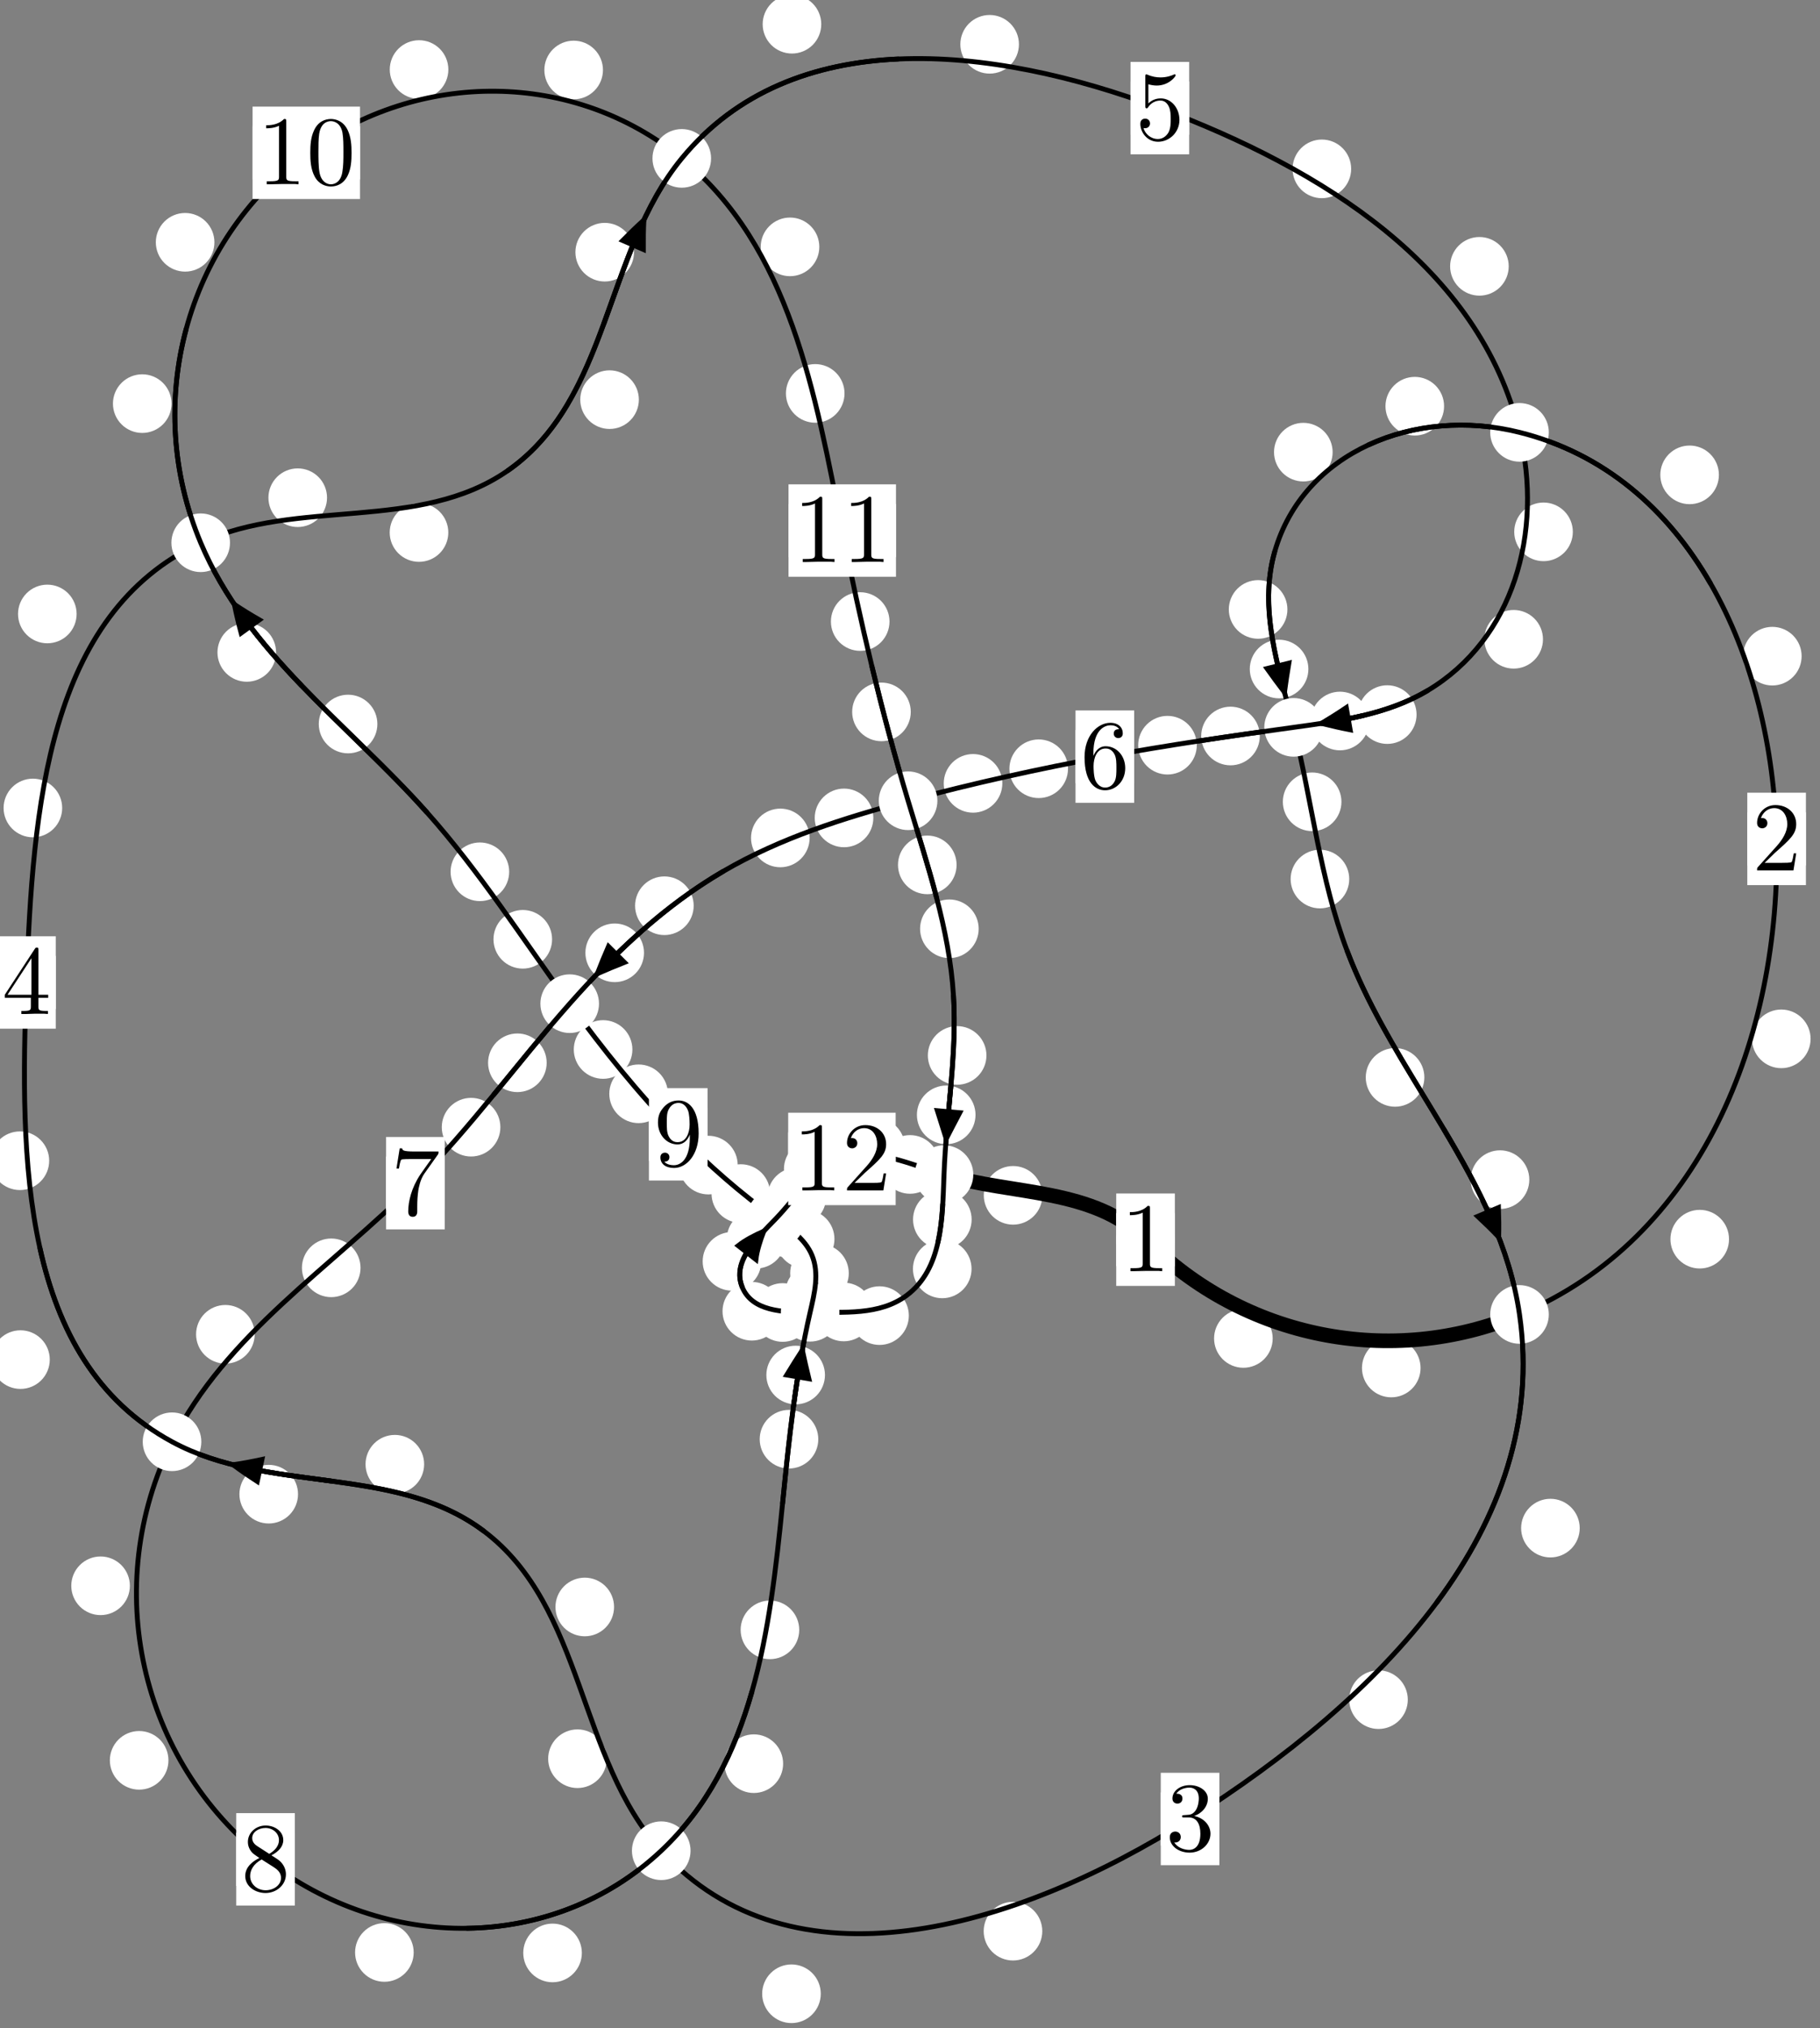 <?xml version="1.0"?>
<!-- Created by MetaPost 1.999 on 2021.07.05:2355 -->
<svg version="1.1" xmlns="http://www.w3.org/2000/svg" xmlns:xlink="http://www.w3.org/1999/xlink" width="185.652" height="206.76" viewBox="0 0 185.652 206.76">
<rect x="0" y="0" width="185.652" height="206.76" fill="#808080" stroke="none"/>
<!-- Original BoundingBox: -155.960739 -72.240692 29.691605 134.519531 -->
  <defs>
    <g transform="scale(0.01,0.01)" id="GLYPHcmr10_48">
      <path style="fill-rule: evenodd;" d="M460 -320C460 -400,455 -480,420 -554C374 -650,292 -666,250 -666C190 -666,117 -640,76 -547C44 -478,39 -400,39 -320C39 -245,43 -155,84 -79C127 2,200 22,249 22C303 22,379 1,423 -94C455 -163,460 -241,460 -320M249 -0C210 -0,151 -25,133 -121C122 -181,122 -273,122 -332C122 -396,122 -462,130 -516C149 -635,224 -644,249 -644C282 -644,348 -626,367 -527C377 -471,377 -395,377 -332C377 -257,377 -189,366 -125C351 -30,294 -0,249 -0"></path>
    </g>
    <g transform="scale(0.01,0.01)" id="GLYPHcmr10_49">
      <path style="fill-rule: evenodd;" d="M294 -640C294 -664,294 -666,271 -666C209 -602,121 -602,89 -602L89 -571C109 -571,168 -571,220 -597L220 -79C220 -43,217 -31,127 -31L95 -31L95 -0L257 -0L130 -3L217 -3L257 -3L297 -3L384 -3L419 -0L419 -31L387 -31C297 -31,294 -42,294 -79"></path>
    </g>
    <g transform="scale(0.01,0.01)" id="GLYPHcmr10_50">
      <path style="fill-rule: evenodd;" d="M127 -77L233 -180C389 -318,449 -372,449 -472C449 -586,359 -666,237 -666C124 -666,50 -574,50 -485C50 -429,100 -429,103 -429C120 -429,155 -441,155 -482C155 -508,137 -534,102 -534C94 -534,92 -534,89 -533C112 -598,166 -635,224 -635C315 -635,358 -554,358 -472C358 -392,308 -313,253 -251L61 -37C50 -26,50 -24,50 -0L421 -0L449 -174L424 -174C419 -144,412 -100,402 -85C395 -77,329 -77,307 -77"></path>
    </g>
    <g transform="scale(0.01,0.01)" id="GLYPHcmr10_51">
      <path style="fill-rule: evenodd;" d="M290 -352C372 -379,430 -449,430 -528C430 -610,342 -666,246 -666C145 -666,69 -606,69 -530C69 -497,91 -478,120 -478C151 -478,171 -500,171 -529C171 -579,124 -579,109 -579C140 -628,206 -641,242 -641C283 -641,338 -619,338 -529C338 -517,336 -459,310 -415C280 -367,246 -364,221 -363C213 -362,189 -360,182 -360C174 -359,167 -358,167 -348C167 -337,174 -337,191 -337L235 -337C317 -337,354 -269,354 -171C354 -35,285 -6,241 -6C198 -6,123 -23,88 -82C123 -77,154 -99,154 -137C154 -173,127 -193,98 -193C74 -193,42 -179,42 -135C42 -44,135 22,244 22C366 22,457 -69,457 -171C457 -253,394 -331,290 -352"></path>
    </g>
    <g transform="scale(0.01,0.01)" id="GLYPHcmr10_52">
      <path style="fill-rule: evenodd;" d="M294 -165L294 -78C294 -42,292 -31,218 -31L197 -31L197 -0L332 -0L238 -3L290 -3L332 -3L374 -3L427 -3L468 -0L468 -31L447 -31C373 -31,371 -42,371 -78L371 -165L471 -165L471 -196L371 -196L371 -651C371 -671,371 -677,355 -677C346 -677,343 -677,335 -665L28 -196L28 -165M300 -196L56 -196L300 -569"></path>
    </g>
    <g transform="scale(0.01,0.01)" id="GLYPHcmr10_53">
      <path style="fill-rule: evenodd;" d="M449 -201C449 -320,367 -420,259 -420C211 -420,168 -404,132 -369L132 -564C152 -558,185 -551,217 -551C340 -551,410 -642,410 -655C410 -661,407 -666,400 -666C399 -666,397 -666,392 -663C372 -654,323 -634,256 -634C216 -634,170 -641,123 -662C115 -665,113 -665,111 -665C101 -665,101 -657,101 -641L101 -345C101 -327,101 -319,115 -319C122 -319,124 -322,128 -328C139 -344,176 -398,257 -398C309 -398,334 -352,342 -334C358 -297,360 -258,360 -208C360 -173,360 -113,336 -71C312 -32,275 -6,229 -6C156 -6,99 -59,82 -118C85 -117,88 -116,99 -116C132 -116,149 -141,149 -165C149 -189,132 -214,99 -214C85 -214,50 -207,50 -161C50 -75,119 22,231 22C347 22,449 -74,449 -201"></path>
    </g>
    <g transform="scale(0.01,0.01)" id="GLYPHcmr10_54">
      <path style="fill-rule: evenodd;" d="M132 -328L132 -352C132 -605,256 -641,307 -641C331 -641,373 -635,395 -601C380 -601,340 -601,340 -556C340 -525,364 -510,386 -510C402 -510,432 -519,432 -558C432 -618,388 -666,305 -666C177 -666,42 -537,42 -316C42 -49,158 22,251 22C362 22,457 -72,457 -204C457 -331,368 -427,257 -427C189 -427,152 -376,132 -328M251 -6C188 -6,158 -66,152 -81C134 -128,134 -208,134 -226C134 -304,166 -404,256 -404C272 -404,318 -404,349 -342C367 -305,367 -254,367 -205C367 -157,367 -107,350 -71C320 -11,274 -6,251 -6"></path>
    </g>
    <g transform="scale(0.01,0.01)" id="GLYPHcmr10_55">
      <path style="fill-rule: evenodd;" d="M476 -609C485 -621,485 -623,485 -644L242 -644C120 -644,118 -657,114 -676L89 -676L56 -470L81 -470C84 -486,93 -549,106 -561C113 -567,191 -567,204 -567L411 -567C400 -551,321 -442,299 -409C209 -274,176 -135,176 -33C176 -23,176 22,222 22C268 22,268 -23,268 -33L268 -84C268 -139,271 -194,279 -248C283 -271,297 -357,341 -419"></path>
    </g>
    <g transform="scale(0.01,0.01)" id="GLYPHcmr10_56">
      <path style="fill-rule: evenodd;" d="M163 -457C117 -487,113 -521,113 -538C113 -599,178 -641,249 -641C322 -641,386 -589,386 -517C386 -460,347 -412,287 -377M309 -362C381 -399,430 -451,430 -517C430 -609,341 -666,250 -666C150 -666,69 -592,69 -499C69 -481,71 -436,113 -389C124 -377,161 -352,186 -335C128 -306,42 -250,42 -151C42 -45,144 22,249 22C362 22,457 -61,457 -168C457 -204,446 -249,408 -291C389 -312,373 -322,309 -362M209 -320L332 -242C360 -223,407 -193,407 -132C407 -58,332 -6,250 -6C164 -6,92 -68,92 -151C92 -209,124 -273,209 -320"></path>
    </g>
    <g transform="scale(0.01,0.01)" id="GLYPHcmr10_57">
      <path style="fill-rule: evenodd;" d="M367 -318L367 -286C367 -52,263 -6,205 -6C188 -6,134 -8,107 -42C151 -42,159 -71,159 -88C159 -119,135 -134,113 -134C97 -134,67 -125,67 -86C67 -19,121 22,206 22C335 22,457 -114,457 -329C457 -598,342 -666,253 -666C198 -666,149 -648,106 -603C65 -558,42 -516,42 -441C42 -316,130 -218,242 -218C303 -218,344 -260,367 -318M243 -241C227 -241,181 -241,150 -304C132 -341,132 -391,132 -440C132 -494,132 -541,153 -578C180 -628,218 -641,253 -641C299 -641,332 -607,349 -562C361 -530,365 -467,365 -421C365 -338,331 -241,243 -241"></path>
    </g>
  </defs>
  <path d="M129.822 136.447C129.822 135.655,129.507 134.894,128.946 134.334C128.386 133.773,127.625 133.459,126.833 133.459C126.04 133.459,125.28 133.773,124.719 134.334C124.159 134.894,123.844 135.655,123.844 136.447C123.844 137.24,124.159 138,124.719 138.561C125.28 139.121,126.04 139.436,126.833 139.436C127.625 139.436,128.386 139.121,128.946 138.561C129.507 138,129.822 137.24,129.822 136.447Z" style="fill: rgb(100%,100%,100%);stroke: none;"></path>
  <path d="M119.842 126.38C119.842 125.588,119.527 124.827,118.966 124.267C118.406 123.707,117.646 123.392,116.853 123.392C116.06 123.392,115.3 123.707,114.74 124.267C114.179 124.827,113.864 125.588,113.864 126.38C113.864 127.173,114.179 127.933,114.74 128.494C115.3 129.054,116.06 129.369,116.853 129.369C117.646 129.369,118.406 129.054,118.966 128.494C119.527 127.933,119.842 127.173,119.842 126.38Z" style="fill: rgb(100%,100%,100%);stroke: none;"></path>
  <path d="M176.372 126.326C176.372 125.533,176.058 124.773,175.497 124.213C174.937 123.652,174.176 123.337,173.384 123.337C172.591 123.337,171.831 123.652,171.27 124.213C170.71 124.773,170.395 125.533,170.395 126.326C170.395 127.119,170.71 127.879,171.27 128.439C171.831 129,172.591 129.315,173.384 129.315C174.176 129.315,174.937 129,175.497 128.439C176.058 127.879,176.372 127.119,176.372 126.326Z" style="fill: rgb(100%,100%,100%);stroke: none;"></path>
  <path d="M144.907 139.461C144.907 138.668,144.592 137.908,144.032 137.347C143.471 136.787,142.711 136.472,141.919 136.472C141.126 136.472,140.366 136.787,139.805 137.347C139.245 137.908,138.93 138.668,138.93 139.461C138.93 140.253,139.245 141.013,139.805 141.574C140.366 142.134,141.126 142.449,141.919 142.449C142.711 142.449,143.471 142.134,144.032 141.574C144.592 141.013,144.907 140.253,144.907 139.461Z" style="fill: rgb(100%,100%,100%);stroke: none;"></path>
  <path d="M183.778 66.892C183.778 66.1,183.463 65.34,182.903 64.779C182.342 64.219,181.582 63.904,180.789 63.904C179.997 63.904,179.237 64.219,178.676 64.779C178.116 65.34,177.801 66.1,177.801 66.892C177.801 67.685,178.116 68.445,178.676 69.006C179.237 69.566,179.997 69.881,180.789 69.881C181.582 69.881,182.342 69.566,182.903 69.006C183.463 68.445,183.778 67.685,183.778 66.892Z" style="fill: rgb(100%,100%,100%);stroke: none;"></path>
  <path d="M184.692 105.904C184.692 105.111,184.377 104.351,183.816 103.791C183.256 103.23,182.496 102.915,181.703 102.915C180.91 102.915,180.15 103.23,179.59 103.791C179.029 104.351,178.714 105.111,178.714 105.904C178.714 106.697,179.029 107.457,179.59 108.017C180.15 108.578,180.91 108.893,181.703 108.893C182.496 108.893,183.256 108.578,183.816 108.017C184.377 107.457,184.692 106.697,184.692 105.904Z" style="fill: rgb(100%,100%,100%);stroke: none;"></path>
  <path d="M147.306 41.41C147.306 40.617,146.991 39.857,146.43 39.297C145.87 38.736,145.11 38.421,144.317 38.421C143.524 38.421,142.764 38.736,142.204 39.297C141.643 39.857,141.328 40.617,141.328 41.41C141.328 42.203,141.643 42.963,142.204 43.523C142.764 44.084,143.524 44.399,144.317 44.399C145.11 44.399,145.87 44.084,146.43 43.523C146.991 42.963,147.306 42.203,147.306 41.41Z" style="fill: rgb(100%,100%,100%);stroke: none;"></path>
  <path d="M175.34 48.409C175.34 47.616,175.025 46.856,174.464 46.295C173.904 45.735,173.144 45.42,172.351 45.42C171.558 45.42,170.798 45.735,170.238 46.295C169.677 46.856,169.362 47.616,169.362 48.409C169.362 49.201,169.677 49.962,170.238 50.522C170.798 51.083,171.558 51.398,172.351 51.398C173.144 51.398,173.904 51.083,174.464 50.522C175.025 49.962,175.34 49.201,175.34 48.409Z" style="fill: rgb(100%,100%,100%);stroke: none;"></path>
  <path d="M131.324 62.128C131.324 61.336,131.009 60.575,130.449 60.015C129.888 59.455,129.128 59.14,128.335 59.14C127.543 59.14,126.782 59.455,126.222 60.015C125.662 60.575,125.347 61.336,125.347 62.128C125.347 62.921,125.662 63.681,126.222 64.242C126.782 64.802,127.543 65.117,128.335 65.117C129.128 65.117,129.888 64.802,130.449 64.242C131.009 63.681,131.324 62.921,131.324 62.128Z" style="fill: rgb(100%,100%,100%);stroke: none;"></path>
  <path d="M135.937 46.094C135.937 45.302,135.622 44.542,135.062 43.981C134.501 43.421,133.741 43.106,132.948 43.106C132.156 43.106,131.395 43.421,130.835 43.981C130.274 44.542,129.959 45.302,129.959 46.094C129.959 46.887,130.274 47.647,130.835 48.208C131.395 48.768,132.156 49.083,132.948 49.083C133.741 49.083,134.501 48.768,135.062 48.208C135.622 47.647,135.937 46.887,135.937 46.094Z" style="fill: rgb(100%,100%,100%);stroke: none;"></path>
  <path d="M136.836 81.74C136.836 80.947,136.521 80.187,135.961 79.626C135.4 79.066,134.64 78.751,133.848 78.751C133.055 78.751,132.295 79.066,131.734 79.626C131.174 80.187,130.859 80.947,130.859 81.74C130.859 82.532,131.174 83.292,131.734 83.853C132.295 84.413,133.055 84.728,133.848 84.728C134.64 84.728,135.4 84.413,135.961 83.853C136.521 83.292,136.836 82.532,136.836 81.74Z" style="fill: rgb(100%,100%,100%);stroke: none;"></path>
  <path d="M133.463 68.204C133.463 67.411,133.148 66.651,132.588 66.09C132.027 65.53,131.267 65.215,130.475 65.215C129.682 65.215,128.922 65.53,128.361 66.09C127.801 66.651,127.486 67.411,127.486 68.204C127.486 68.996,127.801 69.756,128.361 70.317C128.922 70.877,129.682 71.192,130.475 71.192C131.267 71.192,132.027 70.877,132.588 70.317C133.148 69.756,133.463 68.996,133.463 68.204Z" style="fill: rgb(100%,100%,100%);stroke: none;"></path>
  <path d="M145.294 109.833C145.294 109.041,144.979 108.281,144.418 107.72C143.858 107.16,143.098 106.845,142.305 106.845C141.512 106.845,140.752 107.16,140.192 107.72C139.631 108.281,139.316 109.041,139.316 109.833C139.316 110.626,139.631 111.386,140.192 111.947C140.752 112.507,141.512 112.822,142.305 112.822C143.098 112.822,143.858 112.507,144.418 111.947C144.979 111.386,145.294 110.626,145.294 109.833Z" style="fill: rgb(100%,100%,100%);stroke: none;"></path>
  <path d="M137.631 89.613C137.631 88.82,137.316 88.06,136.755 87.5C136.195 86.939,135.435 86.624,134.642 86.624C133.849 86.624,133.089 86.939,132.529 87.5C131.968 88.06,131.653 88.82,131.653 89.613C131.653 90.406,131.968 91.166,132.529 91.726C133.089 92.287,133.849 92.602,134.642 92.602C135.435 92.602,136.195 92.287,136.755 91.726C137.316 91.166,137.631 90.406,137.631 89.613Z" style="fill: rgb(100%,100%,100%);stroke: none;"></path>
  <path d="M161.141 155.782C161.141 154.989,160.826 154.229,160.266 153.669C159.705 153.108,158.945 152.793,158.153 152.793C157.36 152.793,156.6 153.108,156.039 153.669C155.479 154.229,155.164 154.989,155.164 155.782C155.164 156.575,155.479 157.335,156.039 157.895C156.6 158.456,157.36 158.771,158.153 158.771C158.945 158.771,159.705 158.456,160.266 157.895C160.826 157.335,161.141 156.575,161.141 155.782Z" style="fill: rgb(100%,100%,100%);stroke: none;"></path>
  <path d="M156 120.257C156 119.465,155.685 118.704,155.124 118.144C154.564 117.583,153.804 117.268,153.011 117.268C152.218 117.268,151.458 117.583,150.898 118.144C150.337 118.704,150.022 119.465,150.022 120.257C150.022 121.05,150.337 121.81,150.898 122.371C151.458 122.931,152.218 123.246,153.011 123.246C153.804 123.246,154.564 122.931,155.124 122.371C155.685 121.81,156 121.05,156 120.257Z" style="fill: rgb(100%,100%,100%);stroke: none;"></path>
  <path d="M106.32 196.871C106.32 196.078,106.005 195.318,105.444 194.758C104.884 194.197,104.123 193.882,103.331 193.882C102.538 193.882,101.778 194.197,101.217 194.758C100.657 195.318,100.342 196.078,100.342 196.871C100.342 197.664,100.657 198.424,101.217 198.984C101.778 199.545,102.538 199.86,103.331 199.86C104.123 199.86,104.884 199.545,105.444 198.984C106.005 198.424,106.32 197.664,106.32 196.871Z" style="fill: rgb(100%,100%,100%);stroke: none;"></path>
  <path d="M143.605 173.27C143.605 172.477,143.291 171.717,142.73 171.156C142.17 170.596,141.409 170.281,140.617 170.281C139.824 170.281,139.064 170.596,138.503 171.156C137.943 171.717,137.628 172.477,137.628 173.27C137.628 174.062,137.943 174.822,138.503 175.383C139.064 175.943,139.824 176.258,140.617 176.258C141.409 176.258,142.17 175.943,142.73 175.383C143.291 174.822,143.605 174.062,143.605 173.27Z" style="fill: rgb(100%,100%,100%);stroke: none;"></path>
  <path d="M61.895 179.291C61.895 178.498,61.58 177.738,61.02 177.178C60.459 176.617,59.699 176.302,58.906 176.302C58.114 176.302,57.353 176.617,56.793 177.178C56.232 177.738,55.917 178.498,55.917 179.291C55.917 180.084,56.232 180.844,56.793 181.404C57.353 181.965,58.114 182.28,58.906 182.28C59.699 182.28,60.459 181.965,61.02 181.404C61.58 180.844,61.895 180.084,61.895 179.291Z" style="fill: rgb(100%,100%,100%);stroke: none;"></path>
  <path d="M83.725 203.252C83.725 202.459,83.41 201.699,82.849 201.139C82.289 200.578,81.529 200.263,80.736 200.263C79.943 200.263,79.183 200.578,78.623 201.139C78.062 201.699,77.747 202.459,77.747 203.252C77.747 204.045,78.062 204.805,78.623 205.365C79.183 205.926,79.943 206.241,80.736 206.241C81.529 206.241,82.289 205.926,82.849 205.365C83.41 204.805,83.725 204.045,83.725 203.252Z" style="fill: rgb(100%,100%,100%);stroke: none;"></path>
  <path d="M43.265 149.269C43.265 148.476,42.95 147.716,42.39 147.155C41.829 146.595,41.069 146.28,40.276 146.28C39.484 146.28,38.723 146.595,38.163 147.155C37.603 147.716,37.288 148.476,37.288 149.269C37.288 150.061,37.603 150.821,38.163 151.382C38.723 151.942,39.484 152.257,40.276 152.257C41.069 152.257,41.829 151.942,42.39 151.382C42.95 150.821,43.265 150.061,43.265 149.269Z" style="fill: rgb(100%,100%,100%);stroke: none;"></path>
  <path d="M62.638 163.822C62.638 163.029,62.323 162.269,61.763 161.708C61.203 161.148,60.442 160.833,59.65 160.833C58.857 160.833,58.097 161.148,57.536 161.708C56.976 162.269,56.661 163.029,56.661 163.822C56.661 164.614,56.976 165.374,57.536 165.935C58.097 166.495,58.857 166.81,59.65 166.81C60.442 166.81,61.203 166.495,61.763 165.935C62.323 165.374,62.638 164.614,62.638 163.822Z" style="fill: rgb(100%,100%,100%);stroke: none;"></path>
  <path d="M5.077 138.604C5.077 137.811,4.762 137.051,4.201 136.49C3.641 135.93,2.881 135.615,2.088 135.615C1.295 135.615,0.535 135.93,-0.025 136.49C-0.586 137.051,-0.901 137.811,-0.901 138.604C-0.901 139.396,-0.586 140.156,-0.025 140.717C0.535 141.277,1.295 141.592,2.088 141.592C2.881 141.592,3.641 141.277,4.201 140.717C4.762 140.156,5.077 139.396,5.077 138.604Z" style="fill: rgb(100%,100%,100%);stroke: none;"></path>
  <path d="M30.4 152.322C30.4 151.529,30.085 150.769,29.524 150.209C28.964 149.648,28.204 149.333,27.411 149.333C26.618 149.333,25.858 149.648,25.298 150.209C24.737 150.769,24.422 151.529,24.422 152.322C24.422 153.115,24.737 153.875,25.298 154.435C25.858 154.996,26.618 155.311,27.411 155.311C28.204 155.311,28.964 154.996,29.524 154.435C30.085 153.875,30.4 153.115,30.4 152.322Z" style="fill: rgb(100%,100%,100%);stroke: none;"></path>
  <path d="M6.343 82.369C6.343 81.576,6.028 80.816,5.468 80.256C4.907 79.695,4.147 79.38,3.354 79.38C2.562 79.38,1.802 79.695,1.241 80.256C0.681 80.816,0.366 81.576,0.366 82.369C0.366 83.162,0.681 83.922,1.241 84.482C1.802 85.043,2.562 85.358,3.354 85.358C4.147 85.358,4.907 85.043,5.468 84.482C6.028 83.922,6.343 83.162,6.343 82.369Z" style="fill: rgb(100%,100%,100%);stroke: none;"></path>
  <path d="M5.017 118.329C5.017 117.537,4.702 116.776,4.141 116.216C3.581 115.656,2.821 115.341,2.028 115.341C1.235 115.341,0.475 115.656,-0.085 116.216C-0.646 116.776,-0.961 117.537,-0.961 118.329C-0.961 119.122,-0.646 119.882,-0.085 120.443C0.475 121.003,1.235 121.318,2.028 121.318C2.821 121.318,3.581 121.003,4.141 120.443C4.702 119.882,5.017 119.122,5.017 118.329Z" style="fill: rgb(100%,100%,100%);stroke: none;"></path>
  <path d="M33.359 50.737C33.359 49.945,33.044 49.184,32.484 48.624C31.923 48.064,31.163 47.749,30.37 47.749C29.578 47.749,28.817 48.064,28.257 48.624C27.696 49.184,27.381 49.945,27.381 50.737C27.381 51.53,27.696 52.29,28.257 52.851C28.817 53.411,29.578 53.726,30.37 53.726C31.163 53.726,31.923 53.411,32.484 52.851C33.044 52.29,33.359 51.53,33.359 50.737Z" style="fill: rgb(100%,100%,100%);stroke: none;"></path>
  <path d="M7.816 62.59C7.816 61.798,7.501 61.038,6.941 60.477C6.38 59.917,5.62 59.602,4.827 59.602C4.035 59.602,3.274 59.917,2.714 60.477C2.154 61.038,1.839 61.798,1.839 62.59C1.839 63.383,2.154 64.143,2.714 64.704C3.274 65.264,4.035 65.579,4.827 65.579C5.62 65.579,6.38 65.264,6.941 64.704C7.501 64.143,7.816 63.383,7.816 62.59Z" style="fill: rgb(100%,100%,100%);stroke: none;"></path>
  <path d="M65.168 40.741C65.168 39.949,64.853 39.189,64.292 38.628C63.732 38.068,62.972 37.753,62.179 37.753C61.386 37.753,60.626 38.068,60.066 38.628C59.505 39.189,59.19 39.949,59.19 40.741C59.19 41.534,59.505 42.294,60.066 42.855C60.626 43.415,61.386 43.73,62.179 43.73C62.972 43.73,63.732 43.415,64.292 42.855C64.853 42.294,65.168 41.534,65.168 40.741Z" style="fill: rgb(100%,100%,100%);stroke: none;"></path>
  <path d="M45.73 54.287C45.73 53.494,45.415 52.734,44.854 52.174C44.294 51.613,43.534 51.298,42.741 51.298C41.948 51.298,41.188 51.613,40.628 52.174C40.067 52.734,39.752 53.494,39.752 54.287C39.752 55.08,40.067 55.84,40.628 56.4C41.188 56.961,41.948 57.276,42.741 57.276C43.534 57.276,44.294 56.961,44.854 56.4C45.415 55.84,45.73 55.08,45.73 54.287Z" style="fill: rgb(100%,100%,100%);stroke: none;"></path>
  <path d="M83.774 2.469C83.774 1.677,83.459 0.916,82.899 0.356C82.338 -0.205,81.578 -0.52,80.785 -0.52C79.993 -0.52,79.232 -0.205,78.672 0.356C78.112 0.916,77.797 1.677,77.797 2.469C77.797 3.262,78.112 4.022,78.672 4.583C79.232 5.143,79.993 5.458,80.785 5.458C81.578 5.458,82.338 5.143,82.899 4.583C83.459 4.022,83.774 3.262,83.774 2.469Z" style="fill: rgb(100%,100%,100%);stroke: none;"></path>
  <path d="M64.674 25.709C64.674 24.917,64.359 24.157,63.798 23.596C63.238 23.036,62.478 22.721,61.685 22.721C60.892 22.721,60.132 23.036,59.572 23.596C59.011 24.157,58.696 24.917,58.696 25.709C58.696 26.502,59.011 27.262,59.572 27.823C60.132 28.383,60.892 28.698,61.685 28.698C62.478 28.698,63.238 28.383,63.798 27.823C64.359 27.262,64.674 26.502,64.674 25.709Z" style="fill: rgb(100%,100%,100%);stroke: none;"></path>
  <path d="M137.827 17.215C137.827 16.422,137.512 15.662,136.952 15.102C136.391 14.541,135.631 14.226,134.839 14.226C134.046 14.226,133.286 14.541,132.725 15.102C132.165 15.662,131.85 16.422,131.85 17.215C131.85 18.008,132.165 18.768,132.725 19.328C133.286 19.889,134.046 20.204,134.839 20.204C135.631 20.204,136.391 19.889,136.952 19.328C137.512 18.768,137.827 18.008,137.827 17.215Z" style="fill: rgb(100%,100%,100%);stroke: none;"></path>
  <path d="M103.939 4.517C103.939 3.724,103.624 2.964,103.063 2.403C102.503 1.843,101.742 1.528,100.95 1.528C100.157 1.528,99.397 1.843,98.836 2.403C98.276 2.964,97.961 3.724,97.961 4.517C97.961 5.309,98.276 6.069,98.836 6.63C99.397 7.19,100.157 7.505,100.95 7.505C101.742 7.505,102.503 7.19,103.063 6.63C103.624 6.069,103.939 5.309,103.939 4.517Z" style="fill: rgb(100%,100%,100%);stroke: none;"></path>
  <path d="M160.439 54.219C160.439 53.427,160.124 52.666,159.564 52.106C159.003 51.545,158.243 51.231,157.45 51.231C156.658 51.231,155.898 51.545,155.337 52.106C154.777 52.666,154.462 53.427,154.462 54.219C154.462 55.012,154.777 55.772,155.337 56.333C155.898 56.893,156.658 57.208,157.45 57.208C158.243 57.208,159.003 56.893,159.564 56.333C160.124 55.772,160.439 55.012,160.439 54.219Z" style="fill: rgb(100%,100%,100%);stroke: none;"></path>
  <path d="M153.899 27.151C153.899 26.359,153.584 25.598,153.024 25.038C152.464 24.477,151.703 24.162,150.911 24.162C150.118 24.162,149.358 24.477,148.797 25.038C148.237 25.598,147.922 26.359,147.922 27.151C147.922 27.944,148.237 28.704,148.797 29.265C149.358 29.825,150.118 30.14,150.911 30.14C151.703 30.14,152.464 29.825,153.024 29.265C153.584 28.704,153.899 27.944,153.899 27.151Z" style="fill: rgb(100%,100%,100%);stroke: none;"></path>
  <path d="M144.499 72.849C144.499 72.056,144.184 71.296,143.623 70.735C143.063 70.175,142.303 69.86,141.51 69.86C140.717 69.86,139.957 70.175,139.397 70.735C138.836 71.296,138.521 72.056,138.521 72.849C138.521 73.641,138.836 74.401,139.397 74.962C139.957 75.522,140.717 75.837,141.51 75.837C142.303 75.837,143.063 75.522,143.623 74.962C144.184 74.401,144.499 73.641,144.499 72.849Z" style="fill: rgb(100%,100%,100%);stroke: none;"></path>
  <path d="M157.393 65.172C157.393 64.379,157.078 63.619,156.518 63.058C155.957 62.498,155.197 62.183,154.404 62.183C153.612 62.183,152.851 62.498,152.291 63.058C151.73 63.619,151.416 64.379,151.416 65.172C151.416 65.964,151.73 66.724,152.291 67.285C152.851 67.845,153.612 68.16,154.404 68.16C155.197 68.16,155.957 67.845,156.518 67.285C157.078 66.724,157.393 65.964,157.393 65.172Z" style="fill: rgb(100%,100%,100%);stroke: none;"></path>
  <path d="M128.509 75.031C128.509 74.238,128.195 73.478,127.634 72.918C127.074 72.357,126.313 72.042,125.521 72.042C124.728 72.042,123.968 72.357,123.407 72.918C122.847 73.478,122.532 74.238,122.532 75.031C122.532 75.824,122.847 76.584,123.407 77.144C123.968 77.705,124.728 78.02,125.521 78.02C126.313 78.02,127.074 77.705,127.634 77.144C128.195 76.584,128.509 75.824,128.509 75.031Z" style="fill: rgb(100%,100%,100%);stroke: none;"></path>
  <path d="M139.671 73.502C139.671 72.71,139.356 71.949,138.795 71.389C138.235 70.828,137.475 70.513,136.682 70.513C135.889 70.513,135.129 70.828,134.569 71.389C134.008 71.949,133.693 72.71,133.693 73.502C133.693 74.295,134.008 75.055,134.569 75.616C135.129 76.176,135.889 76.491,136.682 76.491C137.475 76.491,138.235 76.176,138.795 75.616C139.356 75.055,139.671 74.295,139.671 73.502Z" style="fill: rgb(100%,100%,100%);stroke: none;"></path>
  <path d="M108.944 78.369C108.944 77.577,108.629 76.817,108.068 76.256C107.508 75.696,106.747 75.381,105.955 75.381C105.162 75.381,104.402 75.696,103.841 76.256C103.281 76.817,102.966 77.577,102.966 78.369C102.966 79.162,103.281 79.922,103.841 80.483C104.402 81.043,105.162 81.358,105.955 81.358C106.747 81.358,107.508 81.043,108.068 80.483C108.629 79.922,108.944 79.162,108.944 78.369Z" style="fill: rgb(100%,100%,100%);stroke: none;"></path>
  <path d="M122.081 75.968C122.081 75.176,121.766 74.416,121.205 73.855C120.645 73.295,119.885 72.98,119.092 72.98C118.299 72.98,117.539 73.295,116.979 73.855C116.418 74.416,116.103 75.176,116.103 75.968C116.103 76.761,116.418 77.521,116.979 78.082C117.539 78.642,118.299 78.957,119.092 78.957C119.885 78.957,120.645 78.642,121.205 78.082C121.766 77.521,122.081 76.761,122.081 75.968Z" style="fill: rgb(100%,100%,100%);stroke: none;"></path>
  <path d="M89.085 83.381C89.085 82.588,88.77 81.828,88.21 81.268C87.65 80.707,86.889 80.392,86.097 80.392C85.304 80.392,84.544 80.707,83.983 81.268C83.423 81.828,83.108 82.588,83.108 83.381C83.108 84.174,83.423 84.934,83.983 85.494C84.544 86.055,85.304 86.37,86.097 86.37C86.889 86.37,87.65 86.055,88.21 85.494C88.77 84.934,89.085 84.174,89.085 83.381Z" style="fill: rgb(100%,100%,100%);stroke: none;"></path>
  <path d="M102.245 79.858C102.245 79.066,101.93 78.306,101.37 77.745C100.809 77.185,100.049 76.87,99.257 76.87C98.464 76.87,97.704 77.185,97.143 77.745C96.583 78.306,96.268 79.066,96.268 79.858C96.268 80.651,96.583 81.411,97.143 81.972C97.704 82.532,98.464 82.847,99.257 82.847C100.049 82.847,100.809 82.532,101.37 81.972C101.93 81.411,102.245 80.651,102.245 79.858Z" style="fill: rgb(100%,100%,100%);stroke: none;"></path>
  <path d="M70.76 92.334C70.76 91.541,70.445 90.781,69.885 90.221C69.324 89.66,68.564 89.345,67.771 89.345C66.979 89.345,66.218 89.66,65.658 90.221C65.097 90.781,64.782 91.541,64.782 92.334C64.782 93.127,65.097 93.887,65.658 94.447C66.218 95.008,66.979 95.323,67.771 95.323C68.564 95.323,69.324 95.008,69.885 94.447C70.445 93.887,70.76 93.127,70.76 92.334Z" style="fill: rgb(100%,100%,100%);stroke: none;"></path>
  <path d="M82.587 85.422C82.587 84.629,82.273 83.869,81.712 83.309C81.152 82.748,80.391 82.433,79.599 82.433C78.806 82.433,78.046 82.748,77.485 83.309C76.925 83.869,76.61 84.629,76.61 85.422C76.61 86.215,76.925 86.975,77.485 87.535C78.046 88.096,78.806 88.411,79.599 88.411C80.391 88.411,81.152 88.096,81.712 87.535C82.273 86.975,82.587 86.215,82.587 85.422Z" style="fill: rgb(100%,100%,100%);stroke: none;"></path>
  <path d="M55.764 108.345C55.764 107.552,55.449 106.792,54.889 106.231C54.328 105.671,53.568 105.356,52.776 105.356C51.983 105.356,51.223 105.671,50.662 106.231C50.102 106.792,49.787 107.552,49.787 108.345C49.787 109.137,50.102 109.897,50.662 110.458C51.223 111.018,51.983 111.333,52.776 111.333C53.568 111.333,54.328 111.018,54.889 110.458C55.449 109.897,55.764 109.137,55.764 108.345Z" style="fill: rgb(100%,100%,100%);stroke: none;"></path>
  <path d="M65.693 97.134C65.693 96.341,65.378 95.581,64.817 95.02C64.257 94.46,63.497 94.145,62.704 94.145C61.911 94.145,61.151 94.46,60.591 95.02C60.03 95.581,59.715 96.341,59.715 97.134C59.715 97.926,60.03 98.687,60.591 99.247C61.151 99.808,61.911 100.122,62.704 100.122C63.497 100.122,64.257 99.808,64.817 99.247C65.378 98.687,65.693 97.926,65.693 97.134Z" style="fill: rgb(100%,100%,100%);stroke: none;"></path>
  <path d="M36.776 129.247C36.776 128.454,36.461 127.694,35.901 127.134C35.34 126.573,34.58 126.258,33.788 126.258C32.995 126.258,32.235 126.573,31.674 127.134C31.114 127.694,30.799 128.454,30.799 129.247C30.799 130.04,31.114 130.8,31.674 131.36C32.235 131.921,32.995 132.236,33.788 132.236C34.58 132.236,35.34 131.921,35.901 131.36C36.461 130.8,36.776 130.04,36.776 129.247Z" style="fill: rgb(100%,100%,100%);stroke: none;"></path>
  <path d="M51.041 114.91C51.041 114.117,50.727 113.357,50.166 112.796C49.606 112.236,48.845 111.921,48.053 111.921C47.26 111.921,46.5 112.236,45.939 112.796C45.379 113.357,45.064 114.117,45.064 114.91C45.064 115.702,45.379 116.463,45.939 117.023C46.5 117.584,47.26 117.899,48.053 117.899C48.845 117.899,49.606 117.584,50.166 117.023C50.727 116.463,51.041 115.702,51.041 114.91Z" style="fill: rgb(100%,100%,100%);stroke: none;"></path>
  <path d="M13.248 161.662C13.248 160.869,12.933 160.109,12.373 159.548C11.812 158.988,11.052 158.673,10.26 158.673C9.467 158.673,8.707 158.988,8.146 159.548C7.586 160.109,7.271 160.869,7.271 161.662C7.271 162.454,7.586 163.214,8.146 163.775C8.707 164.335,9.467 164.65,10.26 164.65C11.052 164.65,11.812 164.335,12.373 163.775C12.933 163.214,13.248 162.454,13.248 161.662Z" style="fill: rgb(100%,100%,100%);stroke: none;"></path>
  <path d="M25.979 136.024C25.979 135.231,25.664 134.471,25.103 133.91C24.543 133.35,23.783 133.035,22.99 133.035C22.197 133.035,21.437 133.35,20.877 133.91C20.316 134.471,20.001 135.231,20.001 136.024C20.001 136.816,20.316 137.577,20.877 138.137C21.437 138.698,22.197 139.012,22.99 139.012C23.783 139.012,24.543 138.698,25.103 138.137C25.664 137.577,25.979 136.816,25.979 136.024Z" style="fill: rgb(100%,100%,100%);stroke: none;"></path>
  <path d="M42.198 199.041C42.198 198.248,41.883 197.488,41.322 196.927C40.762 196.367,40.002 196.052,39.209 196.052C38.416 196.052,37.656 196.367,37.096 196.927C36.535 197.488,36.22 198.248,36.22 199.041C36.22 199.833,36.535 200.594,37.096 201.154C37.656 201.715,38.416 202.03,39.209 202.03C40.002 202.03,40.762 201.715,41.322 201.154C41.883 200.594,42.198 199.833,42.198 199.041Z" style="fill: rgb(100%,100%,100%);stroke: none;"></path>
  <path d="M17.183 179.456C17.183 178.663,16.868 177.903,16.308 177.342C15.747 176.782,14.987 176.467,14.194 176.467C13.402 176.467,12.642 176.782,12.081 177.342C11.521 177.903,11.206 178.663,11.206 179.456C11.206 180.248,11.521 181.008,12.081 181.569C12.642 182.129,13.402 182.444,14.194 182.444C14.987 182.444,15.747 182.129,16.308 181.569C16.868 181.008,17.183 180.248,17.183 179.456Z" style="fill: rgb(100%,100%,100%);stroke: none;"></path>
  <path d="M79.884 179.795C79.884 179.003,79.569 178.242,79.008 177.682C78.448 177.122,77.688 176.807,76.895 176.807C76.102 176.807,75.342 177.122,74.782 177.682C74.221 178.242,73.906 179.003,73.906 179.795C73.906 180.588,74.221 181.348,74.782 181.909C75.342 182.469,76.102 182.784,76.895 182.784C77.688 182.784,78.448 182.469,79.008 181.909C79.569 181.348,79.884 180.588,79.884 179.795Z" style="fill: rgb(100%,100%,100%);stroke: none;"></path>
  <path d="M59.353 199.089C59.353 198.296,59.038 197.536,58.477 196.976C57.917 196.415,57.157 196.1,56.364 196.1C55.571 196.1,54.811 196.415,54.251 196.976C53.69 197.536,53.375 198.296,53.375 199.089C53.375 199.882,53.69 200.642,54.251 201.202C54.811 201.763,55.571 202.078,56.364 202.078C57.157 202.078,57.917 201.763,58.477 201.202C59.038 200.642,59.353 199.882,59.353 199.089Z" style="fill: rgb(100%,100%,100%);stroke: none;"></path>
  <path d="M83.471 146.718C83.471 145.926,83.156 145.165,82.596 144.605C82.035 144.044,81.275 143.729,80.482 143.729C79.69 143.729,78.93 144.044,78.369 144.605C77.809 145.165,77.494 145.926,77.494 146.718C77.494 147.511,77.809 148.271,78.369 148.832C78.93 149.392,79.69 149.707,80.482 149.707C81.275 149.707,82.035 149.392,82.596 148.832C83.156 148.271,83.471 147.511,83.471 146.718Z" style="fill: rgb(100%,100%,100%);stroke: none;"></path>
  <path d="M81.527 166.154C81.527 165.361,81.212 164.601,80.652 164.04C80.091 163.48,79.331 163.165,78.538 163.165C77.746 163.165,76.986 163.48,76.425 164.04C75.865 164.601,75.55 165.361,75.55 166.154C75.55 166.946,75.865 167.707,76.425 168.267C76.986 168.827,77.746 169.142,78.538 169.142C79.331 169.142,80.091 168.827,80.652 168.267C81.212 167.707,81.527 166.946,81.527 166.154Z" style="fill: rgb(100%,100%,100%);stroke: none;"></path>
  <path d="M86.076 131.834C86.076 131.041,85.761 130.281,85.201 129.721C84.64 129.16,83.88 128.845,83.088 128.845C82.295 128.845,81.535 129.16,80.974 129.721C80.414 130.281,80.099 131.041,80.099 131.834C80.099 132.627,80.414 133.387,80.974 133.947C81.535 134.508,82.295 134.823,83.088 134.823C83.88 134.823,84.64 134.508,85.201 133.947C85.761 133.387,86.076 132.627,86.076 131.834Z" style="fill: rgb(100%,100%,100%);stroke: none;"></path>
  <path d="M84.151 140.175C84.151 139.383,83.836 138.623,83.276 138.062C82.715 137.502,81.955 137.187,81.163 137.187C80.37 137.187,79.61 137.502,79.049 138.062C78.489 138.623,78.174 139.383,78.174 140.175C78.174 140.968,78.489 141.728,79.049 142.289C79.61 142.849,80.37 143.164,81.163 143.164C81.955 143.164,82.715 142.849,83.276 142.289C83.836 141.728,84.151 140.968,84.151 140.175Z" style="fill: rgb(100%,100%,100%);stroke: none;"></path>
  <path d="M85.119 126.31C85.119 125.517,84.804 124.757,84.244 124.196C83.683 123.636,82.923 123.321,82.13 123.321C81.338 123.321,80.578 123.636,80.017 124.196C79.457 124.757,79.142 125.517,79.142 126.31C79.142 127.102,79.457 127.862,80.017 128.423C80.578 128.983,81.338 129.298,82.13 129.298C82.923 129.298,83.683 128.983,84.244 128.423C84.804 127.862,85.119 127.102,85.119 126.31Z" style="fill: rgb(100%,100%,100%);stroke: none;"></path>
  <path d="M86.581 129.798C86.581 129.006,86.266 128.246,85.706 127.685C85.145 127.125,84.385 126.81,83.592 126.81C82.8 126.81,82.04 127.125,81.479 127.685C80.919 128.246,80.604 129.006,80.604 129.798C80.604 130.591,80.919 131.351,81.479 131.912C82.04 132.472,82.8 132.787,83.592 132.787C84.385 132.787,85.145 132.472,85.706 131.912C86.266 131.351,86.581 130.591,86.581 129.798Z" style="fill: rgb(100%,100%,100%);stroke: none;"></path>
  <path d="M78.559 121.678C78.559 120.885,78.244 120.125,77.684 119.565C77.123 119.004,76.363 118.689,75.57 118.689C74.778 118.689,74.017 119.004,73.457 119.565C72.896 120.125,72.581 120.885,72.581 121.678C72.581 122.471,72.896 123.231,73.457 123.791C74.017 124.352,74.778 124.667,75.57 124.667C76.363 124.667,77.123 124.352,77.684 123.791C78.244 123.231,78.559 122.471,78.559 121.678Z" style="fill: rgb(100%,100%,100%);stroke: none;"></path>
  <path d="M83.582 125.268C83.582 124.475,83.267 123.715,82.706 123.155C82.146 122.594,81.386 122.279,80.593 122.279C79.8 122.279,79.04 122.594,78.48 123.155C77.919 123.715,77.604 124.475,77.604 125.268C77.604 126.061,77.919 126.821,78.48 127.381C79.04 127.942,79.8 128.257,80.593 128.257C81.386 128.257,82.146 127.942,82.706 127.381C83.267 126.821,83.582 126.061,83.582 125.268Z" style="fill: rgb(100%,100%,100%);stroke: none;"></path>
  <path d="M68.129 111.507C68.129 110.714,67.814 109.954,67.254 109.393C66.693 108.833,65.933 108.518,65.141 108.518C64.348 108.518,63.588 108.833,63.027 109.393C62.467 109.954,62.152 110.714,62.152 111.507C62.152 112.299,62.467 113.059,63.027 113.62C63.588 114.18,64.348 114.495,65.141 114.495C65.933 114.495,66.693 114.18,67.254 113.62C67.814 113.059,68.129 112.299,68.129 111.507Z" style="fill: rgb(100%,100%,100%);stroke: none;"></path>
  <path d="M75.25 118.775C75.25 117.982,74.935 117.222,74.374 116.662C73.814 116.101,73.054 115.786,72.261 115.786C71.468 115.786,70.708 116.101,70.148 116.662C69.587 117.222,69.272 117.982,69.272 118.775C69.272 119.568,69.587 120.328,70.148 120.888C70.708 121.449,71.468 121.764,72.261 121.764C73.054 121.764,73.814 121.449,74.374 120.888C74.935 120.328,75.25 119.568,75.25 118.775Z" style="fill: rgb(100%,100%,100%);stroke: none;"></path>
  <path d="M56.316 95.755C56.316 94.963,56.001 94.203,55.44 93.642C54.88 93.082,54.12 92.767,53.327 92.767C52.534 92.767,51.774 93.082,51.214 93.642C50.653 94.203,50.338 94.963,50.338 95.755C50.338 96.548,50.653 97.308,51.214 97.869C51.774 98.429,52.534 98.744,53.327 98.744C54.12 98.744,54.88 98.429,55.44 97.869C56.001 97.308,56.316 96.548,56.316 95.755Z" style="fill: rgb(100%,100%,100%);stroke: none;"></path>
  <path d="M64.508 106.989C64.508 106.196,64.193 105.436,63.632 104.876C63.072 104.315,62.312 104,61.519 104C60.726 104,59.966 104.315,59.406 104.876C58.845 105.436,58.53 106.196,58.53 106.989C58.53 107.782,58.845 108.542,59.406 109.102C59.966 109.663,60.726 109.978,61.519 109.978C62.312 109.978,63.072 109.663,63.632 109.102C64.193 108.542,64.508 107.782,64.508 106.989Z" style="fill: rgb(100%,100%,100%);stroke: none;"></path>
  <path d="M38.495 73.809C38.495 73.017,38.18 72.256,37.619 71.696C37.059 71.135,36.299 70.821,35.506 70.821C34.713 70.821,33.953 71.135,33.393 71.696C32.832 72.256,32.517 73.017,32.517 73.809C32.517 74.602,32.832 75.362,33.393 75.923C33.953 76.483,34.713 76.798,35.506 76.798C36.299 76.798,37.059 76.483,37.619 75.923C38.18 75.362,38.495 74.602,38.495 73.809Z" style="fill: rgb(100%,100%,100%);stroke: none;"></path>
  <path d="M51.94 88.874C51.94 88.081,51.625 87.321,51.065 86.76C50.504 86.2,49.744 85.885,48.952 85.885C48.159 85.885,47.399 86.2,46.838 86.76C46.278 87.321,45.963 88.081,45.963 88.874C45.963 89.666,46.278 90.426,46.838 90.987C47.399 91.547,48.159 91.862,48.952 91.862C49.744 91.862,50.504 91.547,51.065 90.987C51.625 90.426,51.94 89.666,51.94 88.874Z" style="fill: rgb(100%,100%,100%);stroke: none;"></path>
  <path d="M17.498 41.147C17.498 40.355,17.183 39.594,16.623 39.034C16.062 38.473,15.302 38.158,14.51 38.158C13.717 38.158,12.957 38.473,12.396 39.034C11.836 39.594,11.521 40.355,11.521 41.147C11.521 41.94,11.836 42.7,12.396 43.261C12.957 43.821,13.717 44.136,14.51 44.136C15.302 44.136,16.062 43.821,16.623 43.261C17.183 42.7,17.498 41.94,17.498 41.147Z" style="fill: rgb(100%,100%,100%);stroke: none;"></path>
  <path d="M28.161 66.51C28.161 65.717,27.846 64.957,27.286 64.397C26.725 63.836,25.965 63.521,25.172 63.521C24.38 63.521,23.619 63.836,23.059 64.397C22.498 64.957,22.183 65.717,22.183 66.51C22.183 67.303,22.498 68.063,23.059 68.623C23.619 69.184,24.38 69.499,25.172 69.499C25.965 69.499,26.725 69.184,27.286 68.623C27.846 68.063,28.161 67.303,28.161 66.51Z" style="fill: rgb(100%,100%,100%);stroke: none;"></path>
  <path d="M45.735 7.089C45.735 6.297,45.42 5.536,44.86 4.976C44.299 4.415,43.539 4.101,42.746 4.101C41.954 4.101,41.194 4.415,40.633 4.976C40.073 5.536,39.758 6.297,39.758 7.089C39.758 7.882,40.073 8.642,40.633 9.203C41.194 9.763,41.954 10.078,42.746 10.078C43.539 10.078,44.299 9.763,44.86 9.203C45.42 8.642,45.735 7.882,45.735 7.089Z" style="fill: rgb(100%,100%,100%);stroke: none;"></path>
  <path d="M21.872 24.701C21.872 23.908,21.557 23.148,20.997 22.588C20.436 22.027,19.676 21.712,18.884 21.712C18.091 21.712,17.331 22.027,16.77 22.588C16.21 23.148,15.895 23.908,15.895 24.701C15.895 25.494,16.21 26.254,16.77 26.814C17.331 27.375,18.091 27.69,18.884 27.69C19.676 27.69,20.436 27.375,20.997 26.814C21.557 26.254,21.872 25.494,21.872 24.701Z" style="fill: rgb(100%,100%,100%);stroke: none;"></path>
  <path d="M83.576 25.167C83.576 24.374,83.261 23.614,82.7 23.054C82.14 22.493,81.38 22.178,80.587 22.178C79.794 22.178,79.034 22.493,78.474 23.054C77.913 23.614,77.598 24.374,77.598 25.167C77.598 25.96,77.913 26.72,78.474 27.28C79.034 27.841,79.794 28.156,80.587 28.156C81.38 28.156,82.14 27.841,82.7 27.28C83.261 26.72,83.576 25.96,83.576 25.167Z" style="fill: rgb(100%,100%,100%);stroke: none;"></path>
  <path d="M61.506 7.136C61.506 6.343,61.191 5.583,60.63 5.023C60.07 4.462,59.31 4.147,58.517 4.147C57.724 4.147,56.964 4.462,56.404 5.023C55.843 5.583,55.528 6.343,55.528 7.136C55.528 7.929,55.843 8.689,56.404 9.249C56.964 9.81,57.724 10.125,58.517 10.125C59.31 10.125,60.07 9.81,60.63 9.249C61.191 8.689,61.506 7.929,61.506 7.136Z" style="fill: rgb(100%,100%,100%);stroke: none;"></path>
  <path d="M90.735 63.363C90.735 62.571,90.42 61.81,89.86 61.25C89.299 60.689,88.539 60.375,87.746 60.375C86.954 60.375,86.194 60.689,85.633 61.25C85.073 61.81,84.758 62.571,84.758 63.363C84.758 64.156,85.073 64.916,85.633 65.477C86.194 66.037,86.954 66.352,87.746 66.352C88.539 66.352,89.299 66.037,89.86 65.477C90.42 64.916,90.735 64.156,90.735 63.363Z" style="fill: rgb(100%,100%,100%);stroke: none;"></path>
  <path d="M86.147 40.106C86.147 39.313,85.832 38.553,85.271 37.992C84.711 37.432,83.951 37.117,83.158 37.117C82.365 37.117,81.605 37.432,81.045 37.992C80.484 38.553,80.169 39.313,80.169 40.106C80.169 40.898,80.484 41.659,81.045 42.219C81.605 42.779,82.365 43.094,83.158 43.094C83.951 43.094,84.711 42.779,85.271 42.219C85.832 41.659,86.147 40.898,86.147 40.106Z" style="fill: rgb(100%,100%,100%);stroke: none;"></path>
  <path d="M97.579 88.169C97.579 87.377,97.264 86.616,96.704 86.056C96.143 85.495,95.383 85.181,94.59 85.181C93.798 85.181,93.037 85.495,92.477 86.056C91.916 86.616,91.601 87.377,91.601 88.169C91.601 88.962,91.916 89.722,92.477 90.283C93.037 90.843,93.798 91.158,94.59 91.158C95.383 91.158,96.143 90.843,96.704 90.283C97.264 89.722,97.579 88.962,97.579 88.169Z" style="fill: rgb(100%,100%,100%);stroke: none;"></path>
  <path d="M92.904 72.573C92.904 71.781,92.59 71.021,92.029 70.46C91.469 69.9,90.708 69.585,89.916 69.585C89.123 69.585,88.363 69.9,87.802 70.46C87.242 71.021,86.927 71.781,86.927 72.573C86.927 73.366,87.242 74.126,87.802 74.687C88.363 75.247,89.123 75.562,89.916 75.562C90.708 75.562,91.469 75.247,92.029 74.687C92.59 74.126,92.904 73.366,92.904 72.573Z" style="fill: rgb(100%,100%,100%);stroke: none;"></path>
  <path d="M100.624 107.595C100.624 106.802,100.309 106.042,99.748 105.481C99.188 104.921,98.428 104.606,97.635 104.606C96.842 104.606,96.082 104.921,95.522 105.481C94.961 106.042,94.646 106.802,94.646 107.595C94.646 108.387,94.961 109.147,95.522 109.708C96.082 110.268,96.842 110.583,97.635 110.583C98.428 110.583,99.188 110.268,99.748 109.708C100.309 109.147,100.624 108.387,100.624 107.595Z" style="fill: rgb(100%,100%,100%);stroke: none;"></path>
  <path d="M99.832 94.684C99.832 93.892,99.517 93.132,98.956 92.571C98.396 92.011,97.636 91.696,96.843 91.696C96.05 91.696,95.29 92.011,94.73 92.571C94.169 93.132,93.854 93.892,93.854 94.684C93.854 95.477,94.169 96.237,94.73 96.798C95.29 97.358,96.05 97.673,96.843 97.673C97.636 97.673,98.396 97.358,98.956 96.798C99.517 96.237,99.832 95.477,99.832 94.684Z" style="fill: rgb(100%,100%,100%);stroke: none;"></path>
  <path d="M99.114 124.32C99.114 123.527,98.799 122.767,98.239 122.207C97.678 121.646,96.918 121.331,96.125 121.331C95.333 121.331,94.573 121.646,94.012 122.207C93.452 122.767,93.137 123.527,93.137 124.32C93.137 125.113,93.452 125.873,94.012 126.433C94.573 126.994,95.333 127.309,96.125 127.309C96.918 127.309,97.678 126.994,98.239 126.433C98.799 125.873,99.114 125.113,99.114 124.32Z" style="fill: rgb(100%,100%,100%);stroke: none;"></path>
  <path d="M99.509 113.653C99.509 112.86,99.194 112.1,98.633 111.54C98.073 110.979,97.313 110.664,96.52 110.664C95.727 110.664,94.967 110.979,94.407 111.54C93.846 112.1,93.531 112.86,93.531 113.653C93.531 114.446,93.846 115.206,94.407 115.766C94.967 116.327,95.727 116.642,96.52 116.642C97.313 116.642,98.073 116.327,98.633 115.766C99.194 115.206,99.509 114.446,99.509 113.653Z" style="fill: rgb(100%,100%,100%);stroke: none;"></path>
  <path d="M92.708 134.119C92.708 133.326,92.393 132.566,91.832 132.006C91.272 131.445,90.512 131.13,89.719 131.13C88.926 131.13,88.166 131.445,87.606 132.006C87.045 132.566,86.73 133.326,86.73 134.119C86.73 134.912,87.045 135.672,87.606 136.232C88.166 136.793,88.926 137.108,89.719 137.108C90.512 137.108,91.272 136.793,91.832 136.232C92.393 135.672,92.708 134.912,92.708 134.119Z" style="fill: rgb(100%,100%,100%);stroke: none;"></path>
  <path d="M99.105 129.356C99.105 128.564,98.79 127.803,98.23 127.243C97.669 126.682,96.909 126.367,96.116 126.367C95.324 126.367,94.563 126.682,94.003 127.243C93.442 127.803,93.127 128.564,93.127 129.356C93.127 130.149,93.442 130.909,94.003 131.47C94.563 132.03,95.324 132.345,96.116 132.345C96.909 132.345,97.669 132.03,98.23 131.47C98.79 130.909,99.105 130.149,99.105 129.356Z" style="fill: rgb(100%,100%,100%);stroke: none;"></path>
  <path d="M82.825 133.801C82.825 133.008,82.51 132.248,81.949 131.688C81.389 131.127,80.629 130.812,79.836 130.812C79.043 130.812,78.283 131.127,77.723 131.688C77.162 132.248,76.847 133.008,76.847 133.801C76.847 134.594,77.162 135.354,77.723 135.914C78.283 136.475,79.043 136.79,79.836 136.79C80.629 136.79,81.389 136.475,81.949 135.914C82.51 135.354,82.825 134.594,82.825 133.801Z" style="fill: rgb(100%,100%,100%);stroke: none;"></path>
  <path d="M89.054 133.748C89.054 132.955,88.739 132.195,88.178 131.634C87.618 131.074,86.858 130.759,86.065 130.759C85.272 130.759,84.512 131.074,83.952 131.634C83.391 132.195,83.076 132.955,83.076 133.748C83.076 134.54,83.391 135.3,83.952 135.861C84.512 136.421,85.272 136.736,86.065 136.736C86.858 136.736,87.618 136.421,88.178 135.861C88.739 135.3,89.054 134.54,89.054 133.748Z" style="fill: rgb(100%,100%,100%);stroke: none;"></path>
  <path d="M77.655 128.587C77.655 127.794,77.34 127.034,76.78 126.474C76.219 125.913,75.459 125.598,74.666 125.598C73.874 125.598,73.113 125.913,72.553 126.474C71.992 127.034,71.677 127.794,71.677 128.587C71.677 129.38,71.992 130.14,72.553 130.7C73.113 131.261,73.874 131.576,74.666 131.576C75.459 131.576,76.219 131.261,76.78 130.7C77.34 130.14,77.655 129.38,77.655 128.587Z" style="fill: rgb(100%,100%,100%);stroke: none;"></path>
  <path d="M79.68 133.672C79.68 132.879,79.365 132.119,78.804 131.559C78.244 130.998,77.484 130.683,76.691 130.683C75.898 130.683,75.138 130.998,74.578 131.559C74.017 132.119,73.702 132.879,73.702 133.672C73.702 134.465,74.017 135.225,74.578 135.785C75.138 136.346,75.898 136.661,76.691 136.661C77.484 136.661,78.244 136.346,78.804 135.785C79.365 135.225,79.68 134.465,79.68 133.672Z" style="fill: rgb(100%,100%,100%);stroke: none;"></path>
  <path d="M84.27 122.018C84.27 121.225,83.955 120.465,83.394 119.905C82.834 119.344,82.074 119.029,81.281 119.029C80.488 119.029,79.728 119.344,79.168 119.905C78.607 120.465,78.292 121.225,78.292 122.018C78.292 122.811,78.607 123.571,79.168 124.131C79.728 124.692,80.488 125.007,81.281 125.007C82.074 125.007,82.834 124.692,83.394 124.131C83.955 123.571,84.27 122.811,84.27 122.018Z" style="fill: rgb(100%,100%,100%);stroke: none;"></path>
  <path d="M80.112 126.328C80.112 125.535,79.797 124.775,79.237 124.214C78.676 123.654,77.916 123.339,77.124 123.339C76.331 123.339,75.571 123.654,75.01 124.214C74.45 124.775,74.135 125.535,74.135 126.328C74.135 127.12,74.45 127.881,75.01 128.441C75.571 129.001,76.331 129.316,77.124 129.316C77.916 129.316,78.676 129.001,79.237 128.441C79.797 127.881,80.112 127.12,80.112 126.328Z" style="fill: rgb(100%,100%,100%);stroke: none;"></path>
  <path d="M92.302 116.941C92.302 116.148,91.987 115.388,91.426 114.828C90.866 114.267,90.106 113.952,89.313 113.952C88.52 113.952,87.76 114.267,87.2 114.828C86.639 115.388,86.324 116.148,86.324 116.941C86.324 117.734,86.639 118.494,87.2 119.054C87.76 119.615,88.52 119.93,89.313 119.93C90.106 119.93,90.866 119.615,91.426 119.054C91.987 118.494,92.302 117.734,92.302 116.941Z" style="fill: rgb(100%,100%,100%);stroke: none;"></path>
  <path d="M85.946 119.174C85.946 118.381,85.631 117.621,85.07 117.06C84.51 116.5,83.75 116.185,82.957 116.185C82.164 116.185,81.404 116.5,80.844 117.06C80.283 117.621,79.968 118.381,79.968 119.174C79.968 119.966,80.283 120.726,80.844 121.287C81.404 121.847,82.164 122.162,82.957 122.162C83.75 122.162,84.51 121.847,85.07 121.287C85.631 120.726,85.946 119.966,85.946 119.174Z" style="fill: rgb(100%,100%,100%);stroke: none;"></path>
  <path d="M106.33 121.857C106.33 121.065,106.015 120.304,105.455 119.744C104.894 119.183,104.134 118.869,103.341 118.869C102.549 118.869,101.789 119.183,101.228 119.744C100.668 120.304,100.353 121.065,100.353 121.857C100.353 122.65,100.668 123.41,101.228 123.971C101.789 124.531,102.549 124.846,103.341 124.846C104.134 124.846,104.894 124.531,105.455 123.971C106.015 123.41,106.33 122.65,106.33 121.857Z" style="fill: rgb(100%,100%,100%);stroke: none;"></path>
  <path d="M95.818 118.707C95.818 117.914,95.503 117.154,94.943 116.593C94.382 116.033,93.622 115.718,92.83 115.718C92.037 115.718,91.277 116.033,90.716 116.593C90.156 117.154,89.841 117.914,89.841 118.707C89.841 119.499,90.156 120.259,90.716 120.82C91.277 121.38,92.037 121.695,92.83 121.695C93.622 121.695,94.382 121.38,94.943 120.82C95.503 120.259,95.818 119.499,95.818 118.707Z" style="fill: rgb(100%,100%,100%);stroke: none;"></path>
  <path d="M116.853 126.38C126.833 136.447,141.919 139.461,155 134C173.384 126.326,181.703 105.904,181.226 85.522C180.789 66.892,172.351 48.409,155 44.077C144.317 41.41,132.948 46.094,130.036 56.216C128.335 62.128,130.475 68.204,131.956 74.15C133.848 81.74,134.642 89.613,137.417 96.935C142.305 109.833,153.011 120.257,155 134C158.153 155.782,140.617 173.27,121.396 185.436C103.331 196.871,80.736 203.252,67.451 188.67C58.906 179.291,59.65 163.822,49.338 156.075C40.276 149.269,27.411 152.322,17.55 146.98C2.088 138.604,2.028 118.329,2.698 100.159C3.354 82.369,4.827 62.59,20.472 55.33C30.37 50.737,42.741 54.287,51.802 47.973C62.179 40.741,61.685 25.709,69.545 16.146C80.785 2.469,100.95 4.517,118.311 11.022C134.839 17.215,150.911 27.151,155 44.077C157.45 54.219,154.404 65.172,145.617 70.403C141.51 72.849,136.682 73.502,131.956 74.15C125.521 75.031,119.092 75.968,112.702 77.136C105.955 78.369,99.257 79.858,92.631 81.632C86.097 83.381,79.599 85.422,73.754 88.838C67.771 92.334,62.704 97.134,58.113 102.318C52.776 108.345,48.053 114.91,42.373 120.618C33.788 129.247,22.99 136.024,17.55 146.98C10.26 161.662,14.194 179.456,27.087 189.549C39.209 199.041,56.364 199.089,67.451 188.67C76.895 179.795,78.538 166.154,79.829 153.25C80.482 146.718,81.163 140.175,82.639 133.777C83.088 131.834,83.592 129.798,82.82 127.956C82.13 126.31,80.593 125.268,79.145 124.233C75.57 121.678,72.261 118.775,69.187 115.637C65.141 111.507,61.519 106.989,58.113 102.318C53.327 95.755,48.952 88.874,43.541 82.811C35.506 73.809,25.172 66.51,20.472 55.33C14.51 41.147,18.884 24.701,31.242 15.58C42.746 7.089,58.517 7.136,69.545 16.146C80.587 25.167,83.158 40.106,85.916 54.086C87.746 63.363,89.916 72.573,92.631 81.632C94.59 88.169,96.843 94.684,97.261 101.505C97.635 107.595,96.52 113.653,96.295 119.745C96.125 124.32,96.116 129.356,92.477 132.066C89.719 134.119,86.065 133.748,82.639 133.777C79.836 133.801,76.691 133.672,75.703 131.191C74.666 128.587,77.124 126.328,79.145 124.233C81.281 122.018,82.957 119.174,85.881 118.146C89.313 116.941,92.83 118.707,96.295 119.745C103.341 121.857,111.6 121.082,116.853 126.38" style="stroke:rgb(0%,0%,0%); stroke-width: 0.498;stroke-linecap: round;stroke-linejoin: round;stroke-miterlimit: 10;fill: none;"></path>
  <path d="M116.853 126.38C126.833 136.447,141.919 139.461,155 134" style="stroke:rgb(0%,0%,0%); stroke-width: 1.494;stroke-linecap: round;stroke-linejoin: round;stroke-miterlimit: 10;fill: none;"></path>
  <path d="M96.295 119.745C103.341 121.857,111.6 121.082,116.853 126.38" style="stroke:rgb(0%,0%,0%); stroke-width: 1.494;stroke-linecap: round;stroke-linejoin: round;stroke-miterlimit: 10;fill: none;"></path>
  <path d="M157.989 134C157.989 133.207,157.674 132.447,157.113 131.887C156.553 131.326,155.793 131.011,155 131.011C154.207 131.011,153.447 131.326,152.887 131.887C152.326 132.447,152.011 133.207,152.011 134C152.011 134.793,152.326 135.553,152.887 136.113C153.447 136.674,154.207 136.989,155 136.989C155.793 136.989,156.553 136.674,157.113 136.113C157.674 135.553,157.989 134.793,157.989 134Z" style="fill: rgb(100%,100%,100%);stroke: none;"></path>
  <path d="M147.296 115.151C150.832 121.087,154.005 127.129,155 134C156.576 144.891,152.98 154.708,146.588 163.324" style="stroke:rgb(0%,0%,0%); stroke-width: 0.498;stroke-linecap: round;stroke-linejoin: round;stroke-miterlimit: 10;fill: none;"></path>
  <path d="M134.945 74.15C134.945 73.357,134.63 72.597,134.07 72.036C133.509 71.476,132.749 71.161,131.956 71.161C131.164 71.161,130.403 71.476,129.843 72.036C129.282 72.597,128.967 73.357,128.967 74.15C128.967 74.942,129.282 75.702,129.843 76.263C130.403 76.823,131.164 77.138,131.956 77.138C132.749 77.138,133.509 76.823,134.07 76.263C134.63 75.702,134.945 74.942,134.945 74.15Z" style="fill: rgb(100%,100%,100%);stroke: none;"></path>
  <path d="M139.019 72.951C136.708 73.501,134.319 73.826,131.956 74.15C128.738 74.59,125.522 75.045,122.312 75.535" style="stroke:rgb(0%,0%,0%); stroke-width: 0.498;stroke-linecap: round;stroke-linejoin: round;stroke-miterlimit: 10;fill: none;"></path>
  <path d="M70.44 188.67C70.44 187.877,70.125 187.117,69.564 186.557C69.004 185.996,68.244 185.681,67.451 185.681C66.658 185.681,65.898 185.996,65.338 186.557C64.777 187.117,64.462 187.877,64.462 188.67C64.462 189.463,64.777 190.223,65.338 190.783C65.898 191.344,66.658 191.659,67.451 191.659C68.244 191.659,69.004 191.344,69.564 190.783C70.125 190.223,70.44 189.463,70.44 188.67Z" style="fill: rgb(100%,100%,100%);stroke: none;"></path>
  <path d="M47.657 196.576C54.847 196.472,61.908 193.879,67.451 188.67C72.173 184.233,74.945 178.604,76.698 172.471" style="stroke:rgb(0%,0%,0%); stroke-width: 0.498;stroke-linecap: round;stroke-linejoin: round;stroke-miterlimit: 10;fill: none;"></path>
  <path d="M23.461 55.33C23.461 54.538,23.146 53.778,22.586 53.217C22.025 52.657,21.265 52.342,20.472 52.342C19.68 52.342,18.919 52.657,18.359 53.217C17.798 53.778,17.484 54.538,17.484 55.33C17.484 56.123,17.798 56.883,18.359 57.444C18.919 58.004,19.68 58.319,20.472 58.319C21.265 58.319,22.025 58.004,22.586 57.444C23.146 56.883,23.461 56.123,23.461 55.33Z" style="fill: rgb(100%,100%,100%);stroke: none;"></path>
  <path d="M30.756 69.887C26.581 65.54,22.822 60.92,20.472 55.33C17.491 48.239,17.094 40.581,18.987 33.557" style="stroke:rgb(0%,0%,0%); stroke-width: 0.498;stroke-linecap: round;stroke-linejoin: round;stroke-miterlimit: 10;fill: none;"></path>
  <path d="M157.989 44.077C157.989 43.284,157.674 42.524,157.113 41.964C156.553 41.403,155.793 41.088,155 41.088C154.207 41.088,153.447 41.403,152.887 41.964C152.326 42.524,152.011 43.284,152.011 44.077C152.011 44.87,152.326 45.63,152.887 46.19C153.447 46.751,154.207 47.066,155 47.066C155.793 47.066,156.553 46.751,157.113 46.19C157.674 45.63,157.989 44.87,157.989 44.077Z" style="fill: rgb(100%,100%,100%);stroke: none;"></path>
  <path d="M174.456 59.438C170.123 51.947,163.676 46.243,155 44.077C149.658 42.743,144.145 43.248,139.604 45.351" style="stroke:rgb(0%,0%,0%); stroke-width: 0.498;stroke-linecap: round;stroke-linejoin: round;stroke-miterlimit: 10;fill: none;"></path>
  <path d="M95.62 81.632C95.62 80.839,95.305 80.079,94.744 79.519C94.184 78.958,93.423 78.643,92.631 78.643C91.838 78.643,91.078 78.958,90.517 79.519C89.957 80.079,89.642 80.839,89.642 81.632C89.642 82.425,89.957 83.185,90.517 83.745C91.078 84.306,91.838 84.621,92.631 84.621C93.423 84.621,94.184 84.306,94.744 83.745C95.305 83.185,95.62 82.425,95.62 81.632Z" style="fill: rgb(100%,100%,100%);stroke: none;"></path>
  <path d="M88.942 67.941C90.052 72.536,91.273 77.103,92.631 81.632C93.611 84.901,94.664 88.164,95.524 91.462" style="stroke:rgb(0%,0%,0%); stroke-width: 0.498;stroke-linecap: round;stroke-linejoin: round;stroke-miterlimit: 10;fill: none;"></path>
  <path d="M20.538 146.98C20.538 146.187,20.223 145.427,19.663 144.867C19.103 144.306,18.342 143.991,17.55 143.991C16.757 143.991,15.997 144.306,15.436 144.867C14.876 145.427,14.561 146.187,14.561 146.98C14.561 147.773,14.876 148.533,15.436 149.093C15.997 149.654,16.757 149.969,17.55 149.969C18.342 149.969,19.103 149.654,19.663 149.093C20.223 148.533,20.538 147.773,20.538 146.98Z" style="fill: rgb(100%,100%,100%);stroke: none;"></path>
  <path d="M33.744 150.978C28.162 150.223,22.48 149.651,17.55 146.98C9.819 142.792,5.938 135.629,4.074 127.242" style="stroke:rgb(0%,0%,0%); stroke-width: 0.498;stroke-linecap: round;stroke-linejoin: round;stroke-miterlimit: 10;fill: none;"></path>
  <path d="M85.628 133.777C85.628 132.984,85.313 132.224,84.753 131.664C84.192 131.103,83.432 130.788,82.639 130.788C81.847 130.788,81.086 131.103,80.526 131.664C79.965 132.224,79.65 132.984,79.65 133.777C79.65 134.57,79.965 135.33,80.526 135.89C81.086 136.451,81.847 136.766,82.639 136.766C83.432 136.766,84.192 136.451,84.753 135.89C85.313 135.33,85.628 134.57,85.628 133.777Z" style="fill: rgb(100%,100%,100%);stroke: none;"></path>
  <path d="M80.925 143.464C81.362 140.212,81.901 136.976,82.639 133.777C82.863 132.806,83.102 131.811,83.187 130.829" style="stroke:rgb(0%,0%,0%); stroke-width: 0.498;stroke-linecap: round;stroke-linejoin: round;stroke-miterlimit: 10;fill: none;"></path>
  <path d="M61.102 102.318C61.102 101.525,60.787 100.765,60.226 100.205C59.666 99.644,58.906 99.329,58.113 99.329C57.32 99.329,56.56 99.644,56 100.205C55.439 100.765,55.124 101.525,55.124 102.318C55.124 103.111,55.439 103.871,56 104.431C56.56 104.992,57.32 105.307,58.113 105.307C58.906 105.307,59.666 104.992,60.226 104.431C60.787 103.871,61.102 103.111,61.102 102.318Z" style="fill: rgb(100%,100%,100%);stroke: none;"></path>
  <path d="M65.412 94.945C62.823 97.23,60.408 99.726,58.113 102.318C55.444 105.331,52.929 108.479,50.371 111.587" style="stroke:rgb(0%,0%,0%); stroke-width: 0.498;stroke-linecap: round;stroke-linejoin: round;stroke-miterlimit: 10;fill: none;"></path>
  <path d="M72.534 16.146C72.534 15.353,72.219 14.593,71.658 14.033C71.098 13.472,70.338 13.157,69.545 13.157C68.752 13.157,67.992 13.472,67.432 14.033C66.871 14.593,66.556 15.353,66.556 16.146C66.556 16.939,66.871 17.699,67.432 18.259C67.992 18.82,68.752 19.135,69.545 19.135C70.338 19.135,71.098 18.82,71.658 18.259C72.219 17.699,72.534 16.939,72.534 16.146Z" style="fill: rgb(100%,100%,100%);stroke: none;"></path>
  <path d="M61.617 32.934C63.774 27.077,65.615 20.928,69.545 16.146C75.165 9.308,83.016 6.4,91.633 6.016" style="stroke:rgb(0%,0%,0%); stroke-width: 0.498;stroke-linecap: round;stroke-linejoin: round;stroke-miterlimit: 10;fill: none;"></path>
  <path d="M99.283 119.745C99.283 118.952,98.968 118.192,98.408 117.632C97.847 117.071,97.087 116.756,96.295 116.756C95.502 116.756,94.742 117.071,94.181 117.632C93.621 118.192,93.306 118.952,93.306 119.745C93.306 120.538,93.621 121.298,94.181 121.858C94.742 122.419,95.502 122.734,96.295 122.734C97.087 122.734,97.847 122.419,98.408 121.858C98.968 121.298,99.283 120.538,99.283 119.745Z" style="fill: rgb(100%,100%,100%);stroke: none;"></path>
  <path d="M97.003 110.624C96.742 113.661,96.407 116.699,96.295 119.745C96.21 122.033,96.165 124.435,95.687 126.605" style="stroke:rgb(0%,0%,0%); stroke-width: 0.498;stroke-linecap: round;stroke-linejoin: round;stroke-miterlimit: 10;fill: none;"></path>
  <path d="M82.133 124.233C82.133 123.44,81.818 122.68,81.258 122.119C80.697 121.559,79.937 121.244,79.145 121.244C78.352 121.244,77.592 121.559,77.031 122.119C76.471 122.68,76.156 123.44,76.156 124.233C76.156 125.025,76.471 125.785,77.031 126.346C77.592 126.906,78.352 127.221,79.145 127.221C79.937 127.221,80.697 126.906,81.258 126.346C81.818 125.785,82.133 125.025,82.133 124.233Z" style="fill: rgb(100%,100%,100%);stroke: none;"></path>
  <path d="M76.277 127.521C77.015 126.369,78.134 125.28,79.145 124.233C80.213 123.125,81.166 121.861,82.218 120.744" style="stroke:rgb(0%,0%,0%); stroke-width: 0.498;stroke-linecap: round;stroke-linejoin: round;stroke-miterlimit: 10;fill: none;"></path>
  <path d="M130.036 56.216C128.676 60.946,129.772 65.78,131.024 70.569" style="stroke:rgb(0%,0%,0%); stroke-width: 0.498;stroke-linecap: round;stroke-linejoin: round;stroke-miterlimit: 10;fill: none;"></path>
  <path d="M129.243 68.155C129.82 68.968,130.419 69.77,131.024 70.569C131.161 69.576,131.305 68.585,131.472 67.602Z" style="stroke:rgb(0%,0%,0%); stroke-width: 0.498;fill: rgb(0%,0%,0%);"></path>
  <path d="M137.417 96.935C141.327 107.254,148.961 115.989,152.877 126.106" style="stroke:rgb(0%,0%,0%); stroke-width: 0.498;stroke-linecap: round;stroke-linejoin: round;stroke-miterlimit: 10;fill: none;"></path>
  <path d="M150.738 124.002C151.473 124.684,152.187 125.384,152.877 126.106C152.9 125.108,152.89 124.108,152.853 123.106Z" style="stroke:rgb(0%,0%,0%); stroke-width: 0.498;fill: rgb(0%,0%,0%);"></path>
  <path d="M49.338 156.075C42.089 150.63,32.405 151.495,23.772 149.324" style="stroke:rgb(0%,0%,0%); stroke-width: 0.498;stroke-linecap: round;stroke-linejoin: round;stroke-miterlimit: 10;fill: none;"></path>
  <path d="M26.723 148.781C25.741 148.993,24.758 149.179,23.772 149.324C24.572 149.918,25.399 150.482,26.242 151.027Z" style="stroke:rgb(0%,0%,0%); stroke-width: 0.498;fill: rgb(0%,0%,0%);"></path>
  <path d="M51.802 47.973C60.104 42.188,61.448 31.41,65.678 22.434" style="stroke:rgb(0%,0%,0%); stroke-width: 0.498;stroke-linecap: round;stroke-linejoin: round;stroke-miterlimit: 10;fill: none;"></path>
  <path d="M65.625 25.433C65.617 24.43,65.63 23.429,65.678 22.434C64.941 23.104,64.223 23.802,63.519 24.517Z" style="stroke:rgb(0%,0%,0%); stroke-width: 0.498;fill: rgb(0%,0%,0%);"></path>
  <path d="M145.617 70.403C142.331 72.36,138.584 73.169,134.797 73.746" style="stroke:rgb(0%,0%,0%); stroke-width: 0.498;stroke-linecap: round;stroke-linejoin: round;stroke-miterlimit: 10;fill: none;"></path>
  <path d="M137.33 72.138C136.503 72.696,135.655 73.228,134.797 73.746C135.77 73.986,136.746 74.21,137.725 74.4Z" style="stroke:rgb(0%,0%,0%); stroke-width: 0.498;fill: rgb(0%,0%,0%);"></path>
  <path d="M73.754 88.838C68.968 91.635,64.768 95.266,60.928 99.261" style="stroke:rgb(0%,0%,0%); stroke-width: 0.498;stroke-linecap: round;stroke-linejoin: round;stroke-miterlimit: 10;fill: none;"></path>
  <path d="M62.07 96.487C61.673 97.404,61.293 98.329,60.928 99.261C61.845 98.86,62.768 98.474,63.697 98.107Z" style="stroke:rgb(0%,0%,0%); stroke-width: 0.498;fill: rgb(0%,0%,0%);"></path>
  <path d="M79.829 153.25C80.352 148.025,80.892 142.792,81.843 137.632" style="stroke:rgb(0%,0%,0%); stroke-width: 0.498;stroke-linecap: round;stroke-linejoin: round;stroke-miterlimit: 10;fill: none;"></path>
  <path d="M82.511 140.557C82.275 139.585,82.052 138.61,81.843 137.632C81.299 138.471,80.768 139.319,80.247 140.173Z" style="stroke:rgb(0%,0%,0%); stroke-width: 0.498;fill: rgb(0%,0%,0%);"></path>
  <path d="M43.541 82.811C37.113 75.61,29.214 69.498,23.905 61.617" style="stroke:rgb(0%,0%,0%); stroke-width: 0.498;stroke-linecap: round;stroke-linejoin: round;stroke-miterlimit: 10;fill: none;"></path>
  <path d="M26.459 63.192C25.59 62.693,24.738 62.169,23.905 61.617C24.104 62.597,24.336 63.57,24.597 64.536Z" style="stroke:rgb(0%,0%,0%); stroke-width: 0.498;fill: rgb(0%,0%,0%);"></path>
  <path d="M97.261 101.505C97.56 106.377,96.906 111.228,96.517 116.093" style="stroke:rgb(0%,0%,0%); stroke-width: 0.498;stroke-linecap: round;stroke-linejoin: round;stroke-miterlimit: 10;fill: none;"></path>
  <path d="M95.616 113.232C95.912 114.187,96.21 115.142,96.517 116.093C96.972 115.203,97.438 114.318,97.903 113.433Z" style="stroke:rgb(0%,0%,0%); stroke-width: 0.498;fill: rgb(0%,0%,0%);"></path>
  <path d="M75.703 131.191C74.874 129.108,76.28 127.245,77.911 125.511" style="stroke:rgb(0%,0%,0%); stroke-width: 0.498;stroke-linecap: round;stroke-linejoin: round;stroke-miterlimit: 10;fill: none;"></path>
  <path d="M77.11 128.402C77.221 127.47,77.541 126.487,77.911 125.511C76.959 125.94,76.037 126.408,75.3 126.988Z" style="stroke:rgb(0%,0%,0%); stroke-width: 0.498;fill: rgb(0%,0%,0%);"></path>
  <path d="M113.862 129.091L119.844 129.091L119.844 121.67L113.862 121.67Z" style="fill: rgb(100%,100%,100%);stroke: none;"></path>
  <path d="M113.862 131.091L119.844 131.091L119.844 123.67L113.862 123.67Z" style="fill: rgb(100%,100%,100%);stroke: none;"></path>
  <g transform="translate(114.362 129.591)" style="fill: rgb(0%,0%,0%);">
    <use xlink:href="#GLYPHcmr10_49"></use>
  </g>
  <path d="M178.235 88.232L184.216 88.232L184.216 80.811L178.235 80.811Z" style="fill: rgb(100%,100%,100%);stroke: none;"></path>
  <path d="M178.235 90.232L184.216 90.232L184.216 82.811L178.235 82.811Z" style="fill: rgb(100%,100%,100%);stroke: none;"></path>
  <g transform="translate(178.735 88.732)" style="fill: rgb(0%,0%,0%);">
    <use xlink:href="#GLYPHcmr10_50"></use>
  </g>
  <path d="M118.406 188.146L124.387 188.146L124.387 180.726L118.406 180.726Z" style="fill: rgb(100%,100%,100%);stroke: none;"></path>
  <path d="M118.406 190.146L124.387 190.146L124.387 182.726L118.406 182.726Z" style="fill: rgb(100%,100%,100%);stroke: none;"></path>
  <g transform="translate(118.906 188.646)" style="fill: rgb(0%,0%,0%);">
    <use xlink:href="#GLYPHcmr10_51"></use>
  </g>
  <path d="M-0.292 102.87L5.689 102.87L5.689 95.449L-0.292 95.449Z" style="fill: rgb(100%,100%,100%);stroke: none;"></path>
  <path d="M-0.292 104.87L5.689 104.87L5.689 97.449L-0.292 97.449Z" style="fill: rgb(100%,100%,100%);stroke: none;"></path>
  <g transform="translate(0.208 103.37)" style="fill: rgb(0%,0%,0%);">
    <use xlink:href="#GLYPHcmr10_52"></use>
  </g>
  <path d="M115.321 13.732L121.302 13.732L121.302 6.312L115.321 6.312Z" style="fill: rgb(100%,100%,100%);stroke: none;"></path>
  <path d="M115.321 15.732L121.302 15.732L121.302 8.312L115.321 8.312Z" style="fill: rgb(100%,100%,100%);stroke: none;"></path>
  <g transform="translate(115.821 14.232)" style="fill: rgb(0%,0%,0%);">
    <use xlink:href="#GLYPHcmr10_53"></use>
  </g>
  <path d="M109.711 79.846L115.693 79.846L115.693 72.426L109.711 72.426Z" style="fill: rgb(100%,100%,100%);stroke: none;"></path>
  <path d="M109.711 81.846L115.693 81.846L115.693 74.426L109.711 74.426Z" style="fill: rgb(100%,100%,100%);stroke: none;"></path>
  <g transform="translate(110.211 80.346)" style="fill: rgb(0%,0%,0%);">
    <use xlink:href="#GLYPHcmr10_54"></use>
  </g>
  <path d="M39.382 123.328L45.364 123.328L45.364 115.908L39.382 115.908Z" style="fill: rgb(100%,100%,100%);stroke: none;"></path>
  <path d="M39.382 125.328L45.364 125.328L45.364 117.908L39.382 117.908Z" style="fill: rgb(100%,100%,100%);stroke: none;"></path>
  <g transform="translate(39.882 123.828)" style="fill: rgb(0%,0%,0%);">
    <use xlink:href="#GLYPHcmr10_55"></use>
  </g>
  <path d="M24.096 192.26L30.077 192.26L30.077 184.839L24.096 184.839Z" style="fill: rgb(100%,100%,100%);stroke: none;"></path>
  <path d="M24.096 194.26L30.077 194.26L30.077 186.839L24.096 186.839Z" style="fill: rgb(100%,100%,100%);stroke: none;"></path>
  <g transform="translate(24.596 192.76)" style="fill: rgb(0%,0%,0%);">
    <use xlink:href="#GLYPHcmr10_56"></use>
  </g>
  <path d="M66.196 118.347L72.177 118.347L72.177 110.927L66.196 110.927Z" style="fill: rgb(100%,100%,100%);stroke: none;"></path>
  <path d="M66.196 120.347L72.177 120.347L72.177 112.927L66.196 112.927Z" style="fill: rgb(100%,100%,100%);stroke: none;"></path>
  <g transform="translate(66.696 118.847)" style="fill: rgb(0%,0%,0%);">
    <use xlink:href="#GLYPHcmr10_57"></use>
  </g>
  <path d="M25.761 18.29L36.723 18.29L36.723 10.87L25.761 10.87Z" style="fill: rgb(100%,100%,100%);stroke: none;"></path>
  <path d="M25.761 20.29L36.723 20.29L36.723 12.87L25.761 12.87Z" style="fill: rgb(100%,100%,100%);stroke: none;"></path>
  <g transform="translate(26.261 18.79)" style="fill: rgb(0%,0%,0%);">
    <use xlink:href="#GLYPHcmr10_49"></use>
    <use xlink:href="#GLYPHcmr10_48" x="5"></use>
  </g>
  <path d="M80.435 56.796L91.397 56.796L91.397 49.376L80.435 49.376Z" style="fill: rgb(100%,100%,100%);stroke: none;"></path>
  <path d="M80.435 58.796L91.397 58.796L91.397 51.376L80.435 51.376Z" style="fill: rgb(100%,100%,100%);stroke: none;"></path>
  <g transform="translate(80.935 57.296)" style="fill: rgb(0%,0%,0%);">
    <use xlink:href="#GLYPHcmr10_49"></use>
    <use xlink:href="#GLYPHcmr10_49" x="5"></use>
  </g>
  <path d="M80.4 120.857L91.363 120.857L91.363 113.436L80.4 113.436Z" style="fill: rgb(100%,100%,100%);stroke: none;"></path>
  <path d="M80.4 122.857L91.363 122.857L91.363 115.436L80.4 115.436Z" style="fill: rgb(100%,100%,100%);stroke: none;"></path>
  <g transform="translate(80.9 121.357)" style="fill: rgb(0%,0%,0%);">
    <use xlink:href="#GLYPHcmr10_49"></use>
    <use xlink:href="#GLYPHcmr10_50" x="5"></use>
  </g>
</svg>
